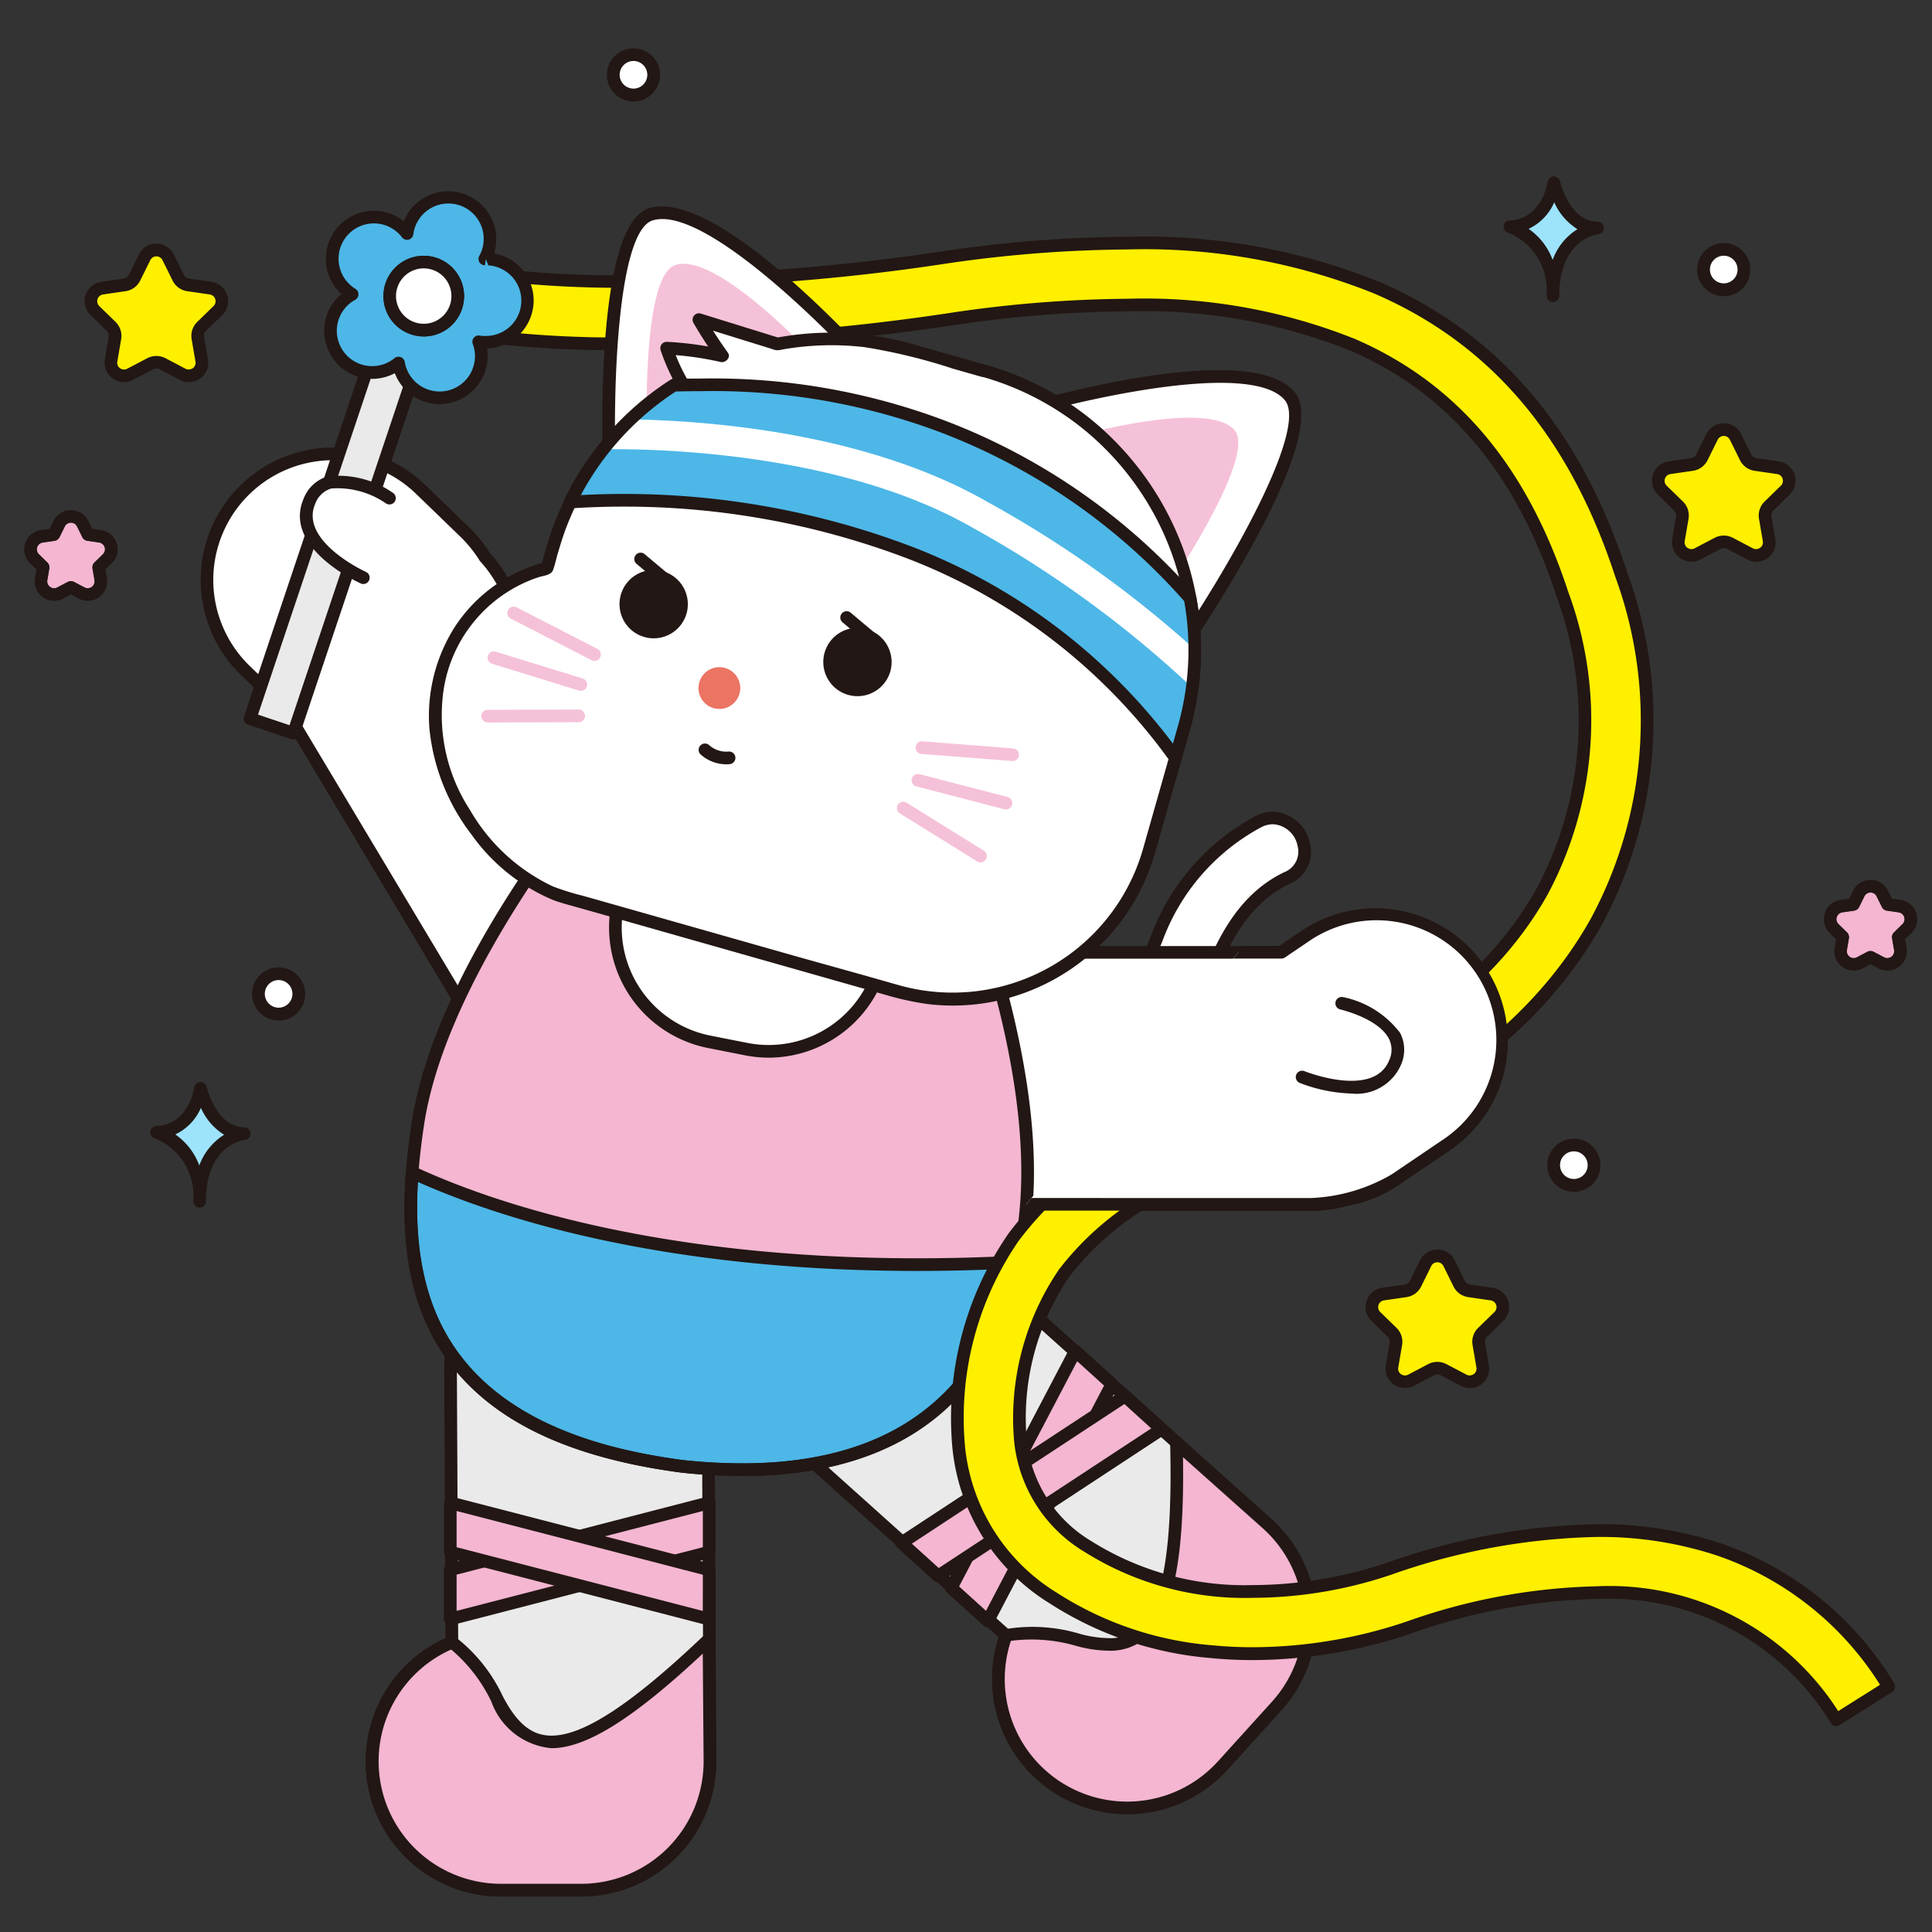 <svg xmlns="http://www.w3.org/2000/svg" xmlns:xlink="http://www.w3.org/1999/xlink" width="80" height="80" viewBox="0 0 80 80">
  <rect x="0" y="0" width="80" height="80" fill="#333333" stroke="none"/>
  <defs>
    <clipPath id="clip-path">
      <rect id="Rectangle_13720" data-name="Rectangle 13720" width="78.386" height="76.531" fill="none"/>
    </clipPath>
    <clipPath id="clip-path-2">
      <path id="Path_6017" data-name="Path 6017" d="M224.315,135.668a11.959,11.959,0,0,0-4.288,4.837,33.309,33.309,0,0,1,14.1,2.107,24.11,24.11,0,0,1,10.963,8.486l.342-1.2h0a11.949,11.949,0,0,0,.269-5.4,25.711,25.711,0,0,0-10.307-7.142,27.381,27.381,0,0,0-9.977-1.7q-.562,0-1.1.016" transform="translate(-220.027 -135.652)" fill="none"/>
    </clipPath>
    <clipPath id="clip-path-4">
      <path id="Path_6021" data-name="Path 6021" d="M403.867,316.622l5.962,3.357,16.7-3-1.845-12.425-6.438-5Z" transform="translate(-403.867 -299.551)" fill="none"/>
    </clipPath>
    <clipPath id="clip-Img-cat-dance">
      <rect width="80" height="80"/>
    </clipPath>
  </defs>
  <g id="Img-cat-dance" clip-path="url(#clip-Img-cat-dance)">
    <g id="Group_43022" data-name="Group 43022" transform="translate(1 2)">
      <g id="Group_42861" data-name="Group 42861">
        <g id="Group_42860" data-name="Group 42860" clip-path="url(#clip-path)">
          <path id="Path_5969" data-name="Path 5969" d="M306.9,310.278a9.109,9.109,0,0,0-4.242,4.857c-.9,2.085-1.291,4.38-2.367,6.393a15.958,15.958,0,0,1-7.951,7.142,14.738,14.738,0,0,1-5.946,1.134c-1.679-.033-1.834,2.582-.143,2.615a18.249,18.249,0,0,0,11.133-3.628,18.067,18.067,0,0,0,4.149-4.277,21.8,21.8,0,0,0,2.671-5.923c.717-2.256,1.553-4.878,3.862-5.969a1.31,1.31,0,0,0-1.167-2.344" transform="translate(-255.759 -278.27)" fill="#fff"/>
          <path id="Path_5970" data-name="Path 5970" d="M305.183,307.594h0a1.631,1.631,0,0,1,1.53,1.31,1.429,1.429,0,0,1-.825,1.669c-2.209,1.044-3.014,3.577-3.724,5.811a22.144,22.144,0,0,1-2.705,5.992,18.706,18.706,0,0,1-15.164,8.022l-.339,0a1.438,1.438,0,0,1-1.452-1.525,1.572,1.572,0,0,1,1.569-1.614l.313,0a14.563,14.563,0,0,0,5.563-1.116,15.715,15.715,0,0,0,7.821-7.024,20.73,20.73,0,0,0,1.375-3.589,28.154,28.154,0,0,1,.983-2.785,9.288,9.288,0,0,1,4.371-4.989A1.6,1.6,0,0,1,305.183,307.594Zm-20.889,22.28a18.183,18.183,0,0,0,14.733-7.8,21.676,21.676,0,0,0,2.637-5.854c.706-2.221,1.584-4.985,4-6.126a.91.91,0,0,0,.538-1.08,1.1,1.1,0,0,0-1.019-.9h0a1.081,1.081,0,0,0-.462.111,8.787,8.787,0,0,0-4.114,4.724,27.763,27.763,0,0,0-.963,2.733,21.116,21.116,0,0,1-1.413,3.679,16.24,16.24,0,0,1-8.081,7.26,15.091,15.091,0,0,1-5.765,1.156l-.287,0h0a1.041,1.041,0,0,0-1.07,1.1.917.917,0,0,0,.938,1Z" transform="translate(-253.472 -275.984)" fill="#221714"/>
          <path id="Path_5971" data-name="Path 5971" d="M94.172,182.565l-8.38-14.015a34.182,34.182,0,0,0-1.47-1.888l-1.833-1.772a5.219,5.219,0,0,0-7.38.125h0a5.22,5.22,0,0,0,.125,7.381l1.647,1.592,8.332,13.934a5.22,5.22,0,1,0,8.96-5.357" transform="translate(-66.074 -146.63)" fill="#fff"/>
          <path id="Path_5972" data-name="Path 5972" d="M87.434,188.44h0a5.513,5.513,0,0,1-4.71-2.669l-8.332-13.934-1.6-1.538a5.481,5.481,0,1,1,7.62-7.882l1.833,1.772a5.5,5.5,0,0,1,.862,1.072,5.059,5.059,0,0,1,.65.87l8.38,14.015a5.483,5.483,0,0,1-4.7,8.3ZM76.6,161.4a4.958,4.958,0,0,0-3.446,8.522l1.647,1.592L83.173,185.5a4.987,4.987,0,0,0,4.26,2.414h0a4.958,4.958,0,0,0,4.25-7.5L83.3,166.4a5,5,0,0,0-.616-.824,5.318,5.318,0,0,0-.811-1.01l-1.833-1.772A4.933,4.933,0,0,0,76.6,161.4Z" transform="translate(-63.811 -144.344)" fill="#221714"/>
          <path id="Path_5973" data-name="Path 5973" d="M308.985,369.463h0a5.22,5.22,0,0,0,5.22,5.22h16.329a5.22,5.22,0,0,0,0-10.439H314.2a5.22,5.22,0,0,0-5.22,5.22" transform="translate(-277.232 -326.812)" fill="#fff"/>
          <path id="Path_5974" data-name="Path 5974" d="M311.918,361.7h16.329a5.481,5.481,0,0,1,0,10.963H311.918a5.481,5.481,0,0,1,0-10.963Zm16.329,10.439a4.958,4.958,0,0,0,0-9.916H311.918a4.958,4.958,0,0,0,0,9.916Z" transform="translate(-274.946 -324.526)" fill="#221714"/>
          <path id="Path_5975" data-name="Path 5975" d="M474.033,358.715h0a5.22,5.22,0,0,0,7.248,1.4l2.111-1.429a5.22,5.22,0,0,0-5.852-8.645l-2.111,1.429a5.22,5.22,0,0,0-1.4,7.248" transform="translate(-424.513 -313.26)" fill="#fff"/>
          <path id="Path_5976" data-name="Path 5976" d="M476.093,358.984h0a5.482,5.482,0,0,1-3.077-10.021l2.111-1.429a5.481,5.481,0,0,1,6.145,9.078l-2.111,1.429A5.454,5.454,0,0,1,476.093,358.984Zm2.1-11.869a4.933,4.933,0,0,0-2.774.853l-2.111,1.429a4.958,4.958,0,1,0,5.558,8.211l2.111-1.429a4.958,4.958,0,0,0-2.784-9.064Z" transform="translate(-422.247 -310.974)" fill="#221714"/>
          <path id="Path_5977" data-name="Path 5977" d="M148.858,506.462H145.53A5.332,5.332,0,0,1,143.5,496.2l-.055-11.377a5.331,5.331,0,0,1,5.305-5.357h.026a5.331,5.331,0,0,1,5.331,5.306l.079,16.335a5.331,5.331,0,0,1-5.331,5.357" transform="translate(-125.792 -430.193)" fill="#eaeaea"/>
          <path id="Path_5978" data-name="Path 5978" d="M146.571,504.438h-3.327a5.594,5.594,0,0,1-2.291-10.7l-.054-11.2a5.593,5.593,0,1,1,11.186-.054l.079,16.335a5.593,5.593,0,0,1-5.593,5.62Zm-.078-27a5.08,5.08,0,0,0-5.07,5.094l.055,11.377a.262.262,0,0,1-.162.243,5.07,5.07,0,0,0,1.928,9.759h3.327a5.069,5.069,0,0,0,5.069-5.094l-.079-16.335A5.08,5.08,0,0,0,146.493,477.441Z" transform="translate(-123.505 -427.907)" fill="#221714"/>
          <path id="Path_5979" data-name="Path 5979" d="M182.444,588.089l-10.718,2.775v-2.044l10.718-2.775Z" transform="translate(-154.079 -525.82)" fill="#f4b6d1"/>
          <path id="Path_5980" data-name="Path 5980" d="M180.158,583.5a.262.262,0,0,1,.262.262V585.8a.262.262,0,0,1-.2.253l-10.718,2.775a.262.262,0,0,1-.327-.253v-2.044a.262.262,0,0,1,.2-.254l10.718-2.775A.267.267,0,0,1,180.158,583.5Zm-.262,2.1v-1.5L169.7,586.736v1.5Z" transform="translate(-151.793 -523.533)" fill="#221714"/>
          <path id="Path_5981" data-name="Path 5981" d="M171.727,588.089l10.718,2.775v-2.044l-10.718-2.775Z" transform="translate(-154.079 -525.82)" fill="#f4b6d1"/>
          <path id="Path_5982" data-name="Path 5982" d="M169.44,583.5a.267.267,0,0,1,.066.008l10.718,2.775a.262.262,0,0,1,.2.254v2.044a.262.262,0,0,1-.327.253l-10.718-2.775a.262.262,0,0,1-.2-.253v-2.044a.262.262,0,0,1,.262-.262Zm10.456,3.239L169.7,584.1v1.5l10.194,2.639Z" transform="translate(-151.793 -523.533)" fill="#221714"/>
          <path id="Path_5983" data-name="Path 5983" d="M145.371,643.49a6.383,6.383,0,0,0-1.869-2.344v.007a5.332,5.332,0,0,0,2.028,10.263h3.327a5.331,5.331,0,0,0,5.331-5.357l-.04-5.038c-5.658,5.395-7.461,4.984-8.778,2.469" transform="translate(-125.792 -575.148)" fill="#f4b6d1"/>
          <path id="Path_5984" data-name="Path 5984" d="M151.863,638.474a.262.262,0,0,1,.262.26l.04,5.038a5.593,5.593,0,0,1-5.593,5.621h-3.327a5.594,5.594,0,0,1-2.166-10.751l.006,0a.261.261,0,0,1,.282.008,6.65,6.65,0,0,1,1.951,2.437c.6,1.152,1.208,1.643,2.025,1.643,1.335,0,3.35-1.328,6.341-4.18A.262.262,0,0,1,151.863,638.474Zm-6.521,4.776a2.92,2.92,0,0,1-2.489-1.924,6.435,6.435,0,0,0-1.666-2.161,5.07,5.07,0,0,0,2.057,9.7h3.327a5.069,5.069,0,0,0,5.069-5.094l-.035-4.437C148.713,642.039,146.77,643.25,145.342,643.25Z" transform="translate(-123.505 -572.861)" fill="#221714"/>
          <path id="Path_5985" data-name="Path 5985" d="M317.458,494.908l-2.234,2.466a5.332,5.332,0,0,1-8.967-5.389l-8.468-7.6a5.331,5.331,0,0,1-.407-7.529l.018-.02a5.331,5.331,0,0,1,7.511-.388l12.158,10.91a5.331,5.331,0,0,1,.39,7.548" transform="translate(-265.598 -426.266)" fill="#eaeaea"/>
          <path id="Path_5986" data-name="Path 5986" d="M308.984,497.1a5.595,5.595,0,0,1-5.319-7.323l-8.339-7.483a5.593,5.593,0,0,1-.427-7.9,5.593,5.593,0,0,1,7.9-.427l12.158,10.91a5.593,5.593,0,0,1,.409,7.918l-2.234,2.466A5.605,5.605,0,0,1,308.984,497.1Zm-9.92-24.038a5.07,5.07,0,0,0-3.388,8.843l8.468,7.6a.262.262,0,0,1,.071.284,5.07,5.07,0,0,0,8.527,5.124l2.234-2.466a5.069,5.069,0,0,0-.371-7.177L302.448,474.36A5.06,5.06,0,0,0,299.064,473.064Z" transform="translate(-263.311 -423.979)" fill="#221714"/>
          <path id="Path_5987" data-name="Path 5987" d="M380.208,526.289l-5.14,9.806-1.515-1.373,5.14-9.805Z" transform="translate(-335.165 -470.973)" fill="#f4b6d1"/>
          <path id="Path_5988" data-name="Path 5988" d="M376.407,522.368a.262.262,0,0,1,.176.068l1.515,1.373a.262.262,0,0,1,.056.316l-5.14,9.805a.262.262,0,0,1-.408.072l-1.515-1.373a.262.262,0,0,1-.056-.316l5.14-9.805a.262.262,0,0,1,.186-.136A.271.271,0,0,1,376.407,522.368Zm1.189,1.693-1.114-1.009-4.889,9.326,1.114,1.01Z" transform="translate(-332.879 -468.687)" fill="#221714"/>
          <path id="Path_5989" data-name="Path 5989" d="M355.058,550.5l9.253-6.079-1.515-1.373-9.253,6.079Z" transform="translate(-317.212 -487.24)" fill="#f4b6d1"/>
          <path id="Path_5990" data-name="Path 5990" d="M352.772,548.474a.261.261,0,0,1-.176-.068l-1.515-1.373a.262.262,0,0,1,.032-.413l9.253-6.079a.262.262,0,0,1,.32.025l1.515,1.373a.262.262,0,0,1-.032.413l-9.253,6.079A.261.261,0,0,1,352.772,548.474Zm-1.088-1.6,1.114,1.009,8.8-5.782-1.114-1.009Z" transform="translate(-314.926 -484.954)" fill="#221714"/>
          <path id="Path_5991" data-name="Path 5991" d="M395.887,570.046a6.378,6.378,0,0,0-2.992-.188l.006,0a5.332,5.332,0,0,0,8.967,5.389l2.234-2.466a5.332,5.332,0,0,0-.39-7.548l-3.76-3.353c.2,7.815-1.316,8.876-4.065,8.162" transform="translate(-352.242 -504.141)" fill="#f4b6d1"/>
          <path id="Path_5992" data-name="Path 5992" d="M395.6,574.977a5.595,5.595,0,0,1-5.275-7.451v0a.261.261,0,0,1,.2-.207,6.809,6.809,0,0,1,3.116.19,4.765,4.765,0,0,0,1.182.177,1.758,1.758,0,0,0,1.347-.523c.932-.956,1.316-3.357,1.209-7.557a.262.262,0,0,1,.436-.2l3.76,3.353a5.593,5.593,0,0,1,.41,7.919l-2.234,2.466A5.605,5.605,0,0,1,395.6,574.977Zm-4.814-7.181a5.07,5.07,0,0,0,8.573,4.992l2.234-2.466a5.069,5.069,0,0,0-.371-7.177l-3.311-2.953c.06,4.033-.368,6.306-1.37,7.334a2.278,2.278,0,0,1-1.722.681,5.266,5.266,0,0,1-1.313-.194A6.591,6.591,0,0,0,390.785,567.8Z" transform="translate(-349.926 -501.855)" fill="#221714"/>
          <path id="Path_5993" data-name="Path 5993" d="M181.3,318.375c.515-6.746-3.146-14.906-3.146-14.906l-7.763.431-7.278-2.4s-6.055,7.229-7.013,13.544-.085,12.735,10.947,14.191c10.284,1.094,13.768-4.5,14.254-10.864" transform="translate(-139.8 -270.52)" fill="#f4b6d1"/>
          <path id="Path_5994" data-name="Path 5994" d="M181.46,320.772a17.66,17.66,0,0,0,.343-2.4c.515-6.746-3.146-14.907-3.146-14.907l-7.763.431-7.278-2.4s-6.055,7.229-7.013,13.544c-.1.674-.183,1.348-.234,2.018,3.275,1.52,11.458,4.422,25.091,3.706" transform="translate(-140.3 -270.519)" fill="#f4b6d1"/>
          <path id="Path_5995" data-name="Path 5995" d="M167.052,465.117c8.966.954,12.763-3.172,13.911-8.466-13.633.716-21.816-2.186-25.091-3.706-.422,5.61,1.326,10.871,11.18,12.172" transform="translate(-139.803 -406.398)" fill="#4db7e7"/>
          <path id="Path_5996" data-name="Path 5996" d="M167.209,463.231h0a23.834,23.834,0,0,1-2.506-.139c-10.963-1.447-11.764-7.8-11.414-12.452a.262.262,0,0,1,.371-.218c3.053,1.417,9.814,3.793,20.8,3.793,1.36,0,2.763-.037,4.169-.111a.262.262,0,0,1,.27.317C178.026,458.439,175.289,463.231,167.209,463.231Zm-13.423-12.177c-.259,4.4.756,10.168,10.979,11.518a23.282,23.282,0,0,0,2.444.135c6.082,0,9.815-2.712,11.1-8.063-1.3.063-2.593.095-3.851.095C163.771,454.738,157.027,452.5,153.786,451.054Z" transform="translate(-137.481 -404.112)" fill="#221714"/>
          <path id="Path_5997" data-name="Path 5997" d="M167.236,327.352h0a23.823,23.823,0,0,1-2.506-.139c-4.625-.61-7.762-2.093-9.595-4.532-2.308-3.071-2.009-7.154-1.583-9.959.959-6.315,6.822-13.376,7.071-13.673a.262.262,0,0,1,.283-.081l7.278,2.4,7.667-.444a.262.262,0,0,1,.253.154c.037.082,3.682,8.3,3.168,15.033C178.88,321.238,176.474,327.352,167.236,327.352Zm-6.324-27.83c-.827,1.023-5.978,7.58-6.844,13.279-.411,2.711-.705,6.652,1.484,9.565,1.744,2.321,4.766,3.736,9.238,4.326a23.3,23.3,0,0,0,2.444.136c8.838,0,11.139-5.851,11.514-10.76.464-6.079-2.546-13.429-3.052-14.615l-7.581.421Z" transform="translate(-137.507 -268.234)" fill="#221714"/>
          <path id="Path_5998" data-name="Path 5998" d="M243.628,328.484l-1.52-.3a4.823,4.823,0,0,1-3.793-5.668l.514-2.6,10.981,2.176-.514,2.6a4.823,4.823,0,0,1-5.668,3.793" transform="translate(-213.741 -287.043)" fill="#fff"/>
          <path id="Path_5999" data-name="Path 5999" d="M242.279,326.553a5.125,5.125,0,0,1-.993-.1l-1.519-.3a5.085,5.085,0,0,1-4-5.976l.514-2.6a.262.262,0,0,1,.308-.206l10.981,2.176a.262.262,0,0,1,.206.308l-.514,2.6A5.094,5.094,0,0,1,242.279,326.553Zm-5.535-8.612-.463,2.339a4.561,4.561,0,0,0,3.587,5.36l1.52.3a4.555,4.555,0,0,0,5.36-3.587l.463-2.339Z" transform="translate(-211.45 -284.757)" fill="#221714"/>
          <rect id="Rectangle_13718" data-name="Rectangle 13718" width="19.704" height="1.904" transform="matrix(0.318, -0.948, 0.948, 0.318, 9.352, 27.756)" fill="#eaeaea"/>
          <path id="Rectangle_13719" data-name="Rectangle 13719" d="M.262,0h19.7a.262.262,0,0,1,.262.262v1.9a.262.262,0,0,1-.262.262H.262A.262.262,0,0,1,0,2.166V.262A.262.262,0,0,1,.262,0ZM19.7.524H.524V1.9H19.7Z" transform="matrix(0.318, -0.948, 0.948, 0.318, 9.02, 27.921)" fill="#221714"/>
          <path id="Path_6000" data-name="Path 6000" d="M204.555,139.66c-3.365-5.343-9.318-6.629-17.694-3.822a19.906,19.906,0,0,1-8.153,1,14.238,14.238,0,0,1-6.579-2.224,8.29,8.29,0,0,1-3.92-6.335,13.2,13.2,0,0,1,2.289-8.619,14.472,14.472,0,0,1,8.771-5.455c6.077-1.456,10.733-4.6,13.112-8.858a15.057,15.057,0,0,0,.829-12.3c-1.685-5.148-4.53-8.525-8.7-10.325-4.059-1.753-9.511-2.1-16.667-1.047-15.2,2.226-23.16.059-23.491-.035l.694-2.474c.077.021,7.838,2.1,22.425-.034,7.642-1.119,13.549-.716,18.058,1.231,4.884,2.109,8.195,6,10.122,11.884a17.557,17.557,0,0,1-1.028,14.357c-2.732,4.889-7.973,8.477-14.755,10.1a12,12,0,0,0-7.28,4.45,10.662,10.662,0,0,0-1.815,6.964,5.788,5.788,0,0,0,2.79,4.365c3.121,2.1,7.9,2.452,12.482.918,5.358-1.8,9.964-2.058,13.69-.781a13.223,13.223,0,0,1,6.994,5.67Z" transform="translate(-129.518 -70.446)" fill="#fff000"/>
          <path id="Path_6001" data-name="Path 6001" d="M202.268,137.635a.261.261,0,0,1-.222-.122,10.761,10.761,0,0,0-9.707-5.145,24.584,24.584,0,0,0-7.682,1.432,20.571,20.571,0,0,1-6.54,1.1c-.58,0-1.159-.027-1.722-.082a14.5,14.5,0,0,1-6.7-2.267,8.546,8.546,0,0,1-4.036-6.536A13.456,13.456,0,0,1,168,117.223a14.725,14.725,0,0,1,8.924-5.557c6.005-1.439,10.6-4.54,12.944-8.731a14.8,14.8,0,0,0,.809-12.1c-1.66-5.072-4.458-8.4-8.554-10.166a22.99,22.99,0,0,0-9.2-1.617,51.143,51.143,0,0,0-7.325.589,89.783,89.783,0,0,1-12.918,1A43.1,43.1,0,0,1,141.994,79.6a.262.262,0,0,1-.181-.323l.694-2.474a.262.262,0,0,1,.322-.182,42,42,0,0,0,9.919.92,86.132,86.132,0,0,0,12.4-.96,54.14,54.14,0,0,1,7.761-.619,26.019,26.019,0,0,1,10.439,1.868c4.957,2.141,8.315,6.08,10.267,12.043a17.812,17.812,0,0,1-1.049,14.567c-2.768,4.954-8.068,8.587-14.923,10.229a11.745,11.745,0,0,0-7.128,4.347,10.4,10.4,0,0,0-1.767,6.795,5.534,5.534,0,0,0,2.675,4.164,11.934,11.934,0,0,0,6.691,1.819,17.49,17.49,0,0,0,5.561-.932,27.674,27.674,0,0,1,8.687-1.59,15.927,15.927,0,0,1,5.171.809,13.478,13.478,0,0,1,7.131,5.778.262.262,0,0,1-.082.361l-2.174,1.369A.262.262,0,0,1,202.268,137.635Zm-9.929-5.791a11.251,11.251,0,0,1,10.009,5.169l1.731-1.09a12.914,12.914,0,0,0-6.716-5.341,15.407,15.407,0,0,0-5-.781,27.158,27.158,0,0,0-8.521,1.562,18.013,18.013,0,0,1-5.727.959,12.451,12.451,0,0,1-6.984-1.908,6.042,6.042,0,0,1-2.906-4.566,10.92,10.92,0,0,1,1.863-7.132,12.248,12.248,0,0,1,7.432-4.552c6.711-1.608,11.892-5.151,14.588-9.976a17.3,17.3,0,0,0,1.008-14.148c-1.9-5.812-5.166-9.648-9.977-11.725a25.513,25.513,0,0,0-10.231-1.826,53.621,53.621,0,0,0-7.686.613,86.656,86.656,0,0,1-12.474.966,45.428,45.428,0,0,1-9.805-.877l-.553,1.972a45.392,45.392,0,0,0,10.287.961,89.261,89.261,0,0,0,12.842-1,51.665,51.665,0,0,1,7.4-.594,23.5,23.5,0,0,1,9.408,1.66c4.241,1.832,7.134,5.261,8.844,10.484a15.311,15.311,0,0,1-.85,12.514c-2.414,4.32-7.13,7.511-13.279,8.984a14.219,14.219,0,0,0-8.619,5.352,12.938,12.938,0,0,0-2.24,8.45,8.035,8.035,0,0,0,3.805,6.134,13.977,13.977,0,0,0,6.458,2.18c.546.053,1.108.079,1.671.079a20.048,20.048,0,0,0,6.374-1.068A25.1,25.1,0,0,1,192.339,131.844Z" transform="translate(-127.231 -68.159)" fill="#221714"/>
          <path id="Path_6002" data-name="Path 6002" d="M246.609,72.9s-6.617-7.443-9.311-6.577c-2.2.706-1.673,11.515-1.673,11.515" transform="translate(-211.361 -59.443)" fill="#fff"/>
          <path id="Path_6003" data-name="Path 6003" d="M233.273,75.828a.262.262,0,0,1-.261-.249c-.055-1.127-.469-11.031,1.855-11.777,2.777-.892,8.9,5.878,9.587,6.653a.262.262,0,0,1-.391.348c-1.809-2.035-6.959-7.169-9.036-6.5-1.463.47-1.691,7.151-1.492,11.253a.262.262,0,0,1-.249.274Z" transform="translate(-209.01 -57.173)" fill="#221714"/>
          <path id="Path_6004" data-name="Path 6004" d="M258.436,91.419s-4.581-5.153-6.446-4.554c-1.523.489-1.159,7.972-1.159,7.972" transform="translate(-225.02 -77.895)" fill="#f5c1d8"/>
          <path id="Path_6005" data-name="Path 6005" d="M399.144,133.748s9.541-2.853,11.378-.7c1.5,1.757-4.629,10.675-4.629,10.675" transform="translate(-358.126 -118.654)" fill="#fff"/>
          <path id="Path_6006" data-name="Path 6006" d="M403.606,141.654a.262.262,0,0,1-.216-.41c2.326-3.384,5.643-9.188,4.646-10.357-1.416-1.659-8.5,0-11.1.782a.262.262,0,0,1-.15-.5c.993-.3,9.759-2.838,11.653-.62,1.585,1.856-3.973,10.064-4.612,10.993A.262.262,0,0,1,403.606,141.654Z" transform="translate(-355.839 -116.323)" fill="#221714"/>
          <path id="Path_6007" data-name="Path 6007" d="M416.184,149.818s6.166-1.844,7.353-.453c.969,1.135-2.991,6.9-2.991,6.9" transform="translate(-373.415 -133.55)" fill="#f5c1d8"/>
          <path id="Path_6008" data-name="Path 6008" d="M188.3,111.447l-3.063-.87a11.946,11.946,0,0,0-5.5-.249l-3.249-1.008a17.7,17.7,0,0,0,.97,1.5,12.939,12.939,0,0,0-2.31-.319,7.342,7.342,0,0,0,.6,1.357,11.956,11.956,0,0,0-5.332,6.986l-.219.77a6.012,6.012,0,0,0-4.33,4.192l-.078.273c-1.117,3.932,2.165,8.31,5.1,9.143l13.787,3.916a8.469,8.469,0,0,0,10.46-5.833l.581-2.045.849-2.989a12,12,0,0,0-8.265-14.822" transform="translate(-148.549 -98.086)" fill="#fff"/>
          <path id="Path_6009" data-name="Path 6009" d="M186.089,108.892l-2.135-.606-.9-.257a12.541,12.541,0,0,0-2.435-.437,12.327,12.327,0,0,0-3.226.181h.139l-3.249-1.008a.265.265,0,0,0-.3.385q.448.772.97,1.5l.3-.385a13.677,13.677,0,0,0-2.379-.328.264.264,0,0,0-.252.331,7.971,7.971,0,0,0,.624,1.42l.094-.358a12.341,12.341,0,0,0-5.263,6.536c-.155.453-.277.916-.408,1.376l.183-.183a6.353,6.353,0,0,0-3.718,2.637,6.859,6.859,0,0,0-1.081,4.267,8.6,8.6,0,0,0,1.742,4.377,7.883,7.883,0,0,0,3.368,2.706c.346.133.712.221,1.068.322l2.065.586,2.861.813,3.11.883,2.77.787,1.852.526a11.932,11.932,0,0,0,1.791.395,8.632,8.632,0,0,0,4.342-.59,8.778,8.778,0,0,0,3.5-2.614,8.666,8.666,0,0,0,1.172-1.93,11.386,11.386,0,0,0,.5-1.459l.567-1.995.739-2.6a12.664,12.664,0,0,0,.5-3.812,12.2,12.2,0,0,0-.911-4.3,12.434,12.434,0,0,0-2.356-3.7A12.168,12.168,0,0,0,188.2,109.7a12.579,12.579,0,0,0-2.108-.813.262.262,0,0,0-.139.5,11.742,11.742,0,0,1,4.273,2.241,11.866,11.866,0,0,1,2.947,3.663,11.7,11.7,0,0,1,1.278,4.486,12.042,12.042,0,0,1-.444,4.208l-.779,2.743q-.305,1.075-.611,2.15a8.2,8.2,0,0,1-10.2,5.678l-1.386-.394L178.3,133.4l-3.348-.951-3.2-.909-2.329-.661a10.51,10.51,0,0,1-1.262-.393,7.81,7.81,0,0,1-3.429-3.164,7.2,7.2,0,0,1-1.109-4.853,5.847,5.847,0,0,1,3.408-4.576,5.433,5.433,0,0,1,.541-.208c.2-.065.521-.082.6-.3s.124-.437.186-.654c.1-.335.2-.668.319-.995a11.687,11.687,0,0,1,2.914-4.416,11.846,11.846,0,0,1,2.011-1.534.267.267,0,0,0,.094-.358,7.259,7.259,0,0,1-.571-1.295l-.253.331a12.848,12.848,0,0,1,2.24.309c.2.046.438-.187.3-.385q-.521-.725-.97-1.5l-.3.385,1.74.54.87.27.406.126c.076.024.154.055.232.072a.644.644,0,0,0,.251-.021,11.737,11.737,0,0,1,3.442-.1,23.691,23.691,0,0,1,3.644.888l1.224.348a.262.262,0,0,0,.139-.5" transform="translate(-146.271 -95.783)" fill="#221714"/>
          <path id="Path_6010" data-name="Path 6010" d="M221.143,162.621l-8.453-2.4a8.313,8.313,0,0,1-5.726-10.268l.387-1.363a12.707,12.707,0,0,1,15.695-8.752h0a12.707,12.707,0,0,1,8.752,15.695l-.387,1.363a8.313,8.313,0,0,1-10.268,5.726" transform="translate(-185.41 -125.03)" fill="#fff"/>
          <path id="Path_6011" data-name="Path 6011" d="M242.642,212.012a1.415,1.415,0,1,1-.971-1.758,1.42,1.42,0,0,1,.971,1.758" transform="translate(-215.216 -188.599)" fill="#221714"/>
          <path id="Line_665" data-name="Line 665" d="M-1.379-1.261a.261.261,0,0,1-.168-.062l-.907-.763a.262.262,0,0,1-.032-.369.262.262,0,0,1,.369-.032l.907.763a.262.262,0,0,1,.032.369A.261.261,0,0,1-1.379-1.261Z" transform="translate(27.812 23.434)" fill="#221714"/>
          <path id="Line_666" data-name="Line 666" d="M-1.379-1.261a.261.261,0,0,1-.168-.062l-.907-.763a.262.262,0,0,1-.032-.369.262.262,0,0,1,.369-.032l.907.763a.262.262,0,0,1,.032.369A.261.261,0,0,1-1.379-1.261Z" transform="translate(36.343 25.857)" fill="#221714"/>
          <path id="Path_6012" data-name="Path 6012" d="M324.748,235.333a1.415,1.415,0,1,1-.971-1.758,1.42,1.42,0,0,1,.971,1.758" transform="translate(-288.884 -209.524)" fill="#221714"/>
          <path id="Path_6013" data-name="Path 6013" d="M273.42,250.449a.865.865,0,1,1-.6-1.068.865.865,0,0,1,.6,1.068" transform="translate(-243.8 -223.723)" fill="#ec7463"/>
          <path id="Line_667" data-name="Line 667" d="M1.468-1.73H1.447l-3.754-.294a.262.262,0,0,1-.241-.282.262.262,0,0,1,.282-.241l3.754.294a.262.262,0,0,1,.241.282A.262.262,0,0,1,1.468-1.73Z" transform="translate(39.464 31.243)" fill="#f5c1d8"/>
          <path id="Line_668" data-name="Line 668" d="M.911-.036a.261.261,0,0,1-.138-.04l-3.2-1.988a.262.262,0,0,1-.084-.361.262.262,0,0,1,.361-.084L1.049-.52a.262.262,0,0,1,.084.361A.262.262,0,0,1,.911-.036Z" transform="translate(38.69 33.747)" fill="#f5c1d8"/>
          <path id="Line_669" data-name="Line 669" d="M1.358-1.078a.262.262,0,0,1-.066-.008l-3.644-.947a.262.262,0,0,1-.188-.319.262.262,0,0,1,.319-.188l3.644.947a.262.262,0,0,1,.188.319A.262.262,0,0,1,1.358-1.078Z" transform="translate(39.296 32.596)" fill="#f5c1d8"/>
          <path id="Line_670" data-name="Line 670" d="M1.061-.3a.261.261,0,0,1-.12-.029L-2.406-2.054a.262.262,0,0,1-.113-.353.262.262,0,0,1,.353-.113L1.181-.8a.262.262,0,0,1,.113.353A.262.262,0,0,1,1.061-.3Z" transform="translate(22.556 25.669)" fill="#f5c1d8"/>
          <path id="Line_671" data-name="Line 671" d="M-2.286-2.013a.262.262,0,0,1-.262-.261.262.262,0,0,1,.261-.263l3.766-.011a.262.262,0,0,1,.263.261.262.262,0,0,1-.261.263l-3.765.011Z" transform="translate(21.482 29.929)" fill="#f5c1d8"/>
          <path id="Line_672" data-name="Line 672" d="M1.312-.915a.262.262,0,0,1-.077-.012l-3.6-1.11a.262.262,0,0,1-.173-.327.262.262,0,0,1,.327-.173l3.6,1.11a.262.262,0,0,1,.173.327A.262.262,0,0,1,1.312-.915Z" transform="translate(21.739 27.522)" fill="#f5c1d8"/>
          <path id="Path_6014" data-name="Path 6014" d="M272.913,280.986a1.594,1.594,0,0,1-1.069-.415.262.262,0,0,1,.37-.371,1.062,1.062,0,0,0,.786.259.262.262,0,1,1,.042.522C273,280.985,272.955,280.986,272.913,280.986Z" transform="translate(-243.84 -251.338)" fill="#221714"/>
          <path id="Path_6015" data-name="Path 6015" d="M235.39,137.349a28.314,28.314,0,0,0-11.076-1.681,11.959,11.959,0,0,0-4.288,4.837,33.305,33.305,0,0,1,14.1,2.107,24.11,24.11,0,0,1,10.963,8.486l.342-1.2a11.952,11.952,0,0,0,.269-5.4,25.71,25.71,0,0,0-10.307-7.142" transform="translate(-197.415 -121.712)" fill="#4db7e7"/>
        </g>
      </g>
      <g id="Group_42863" data-name="Group 42863" transform="translate(22.611 13.94)">
        <g id="Group_42862" data-name="Group 42862" clip-path="url(#clip-path-2)">
          <path id="Path_6016" data-name="Path 6016" d="M254.788,161.054a45.113,45.113,0,0,0-9.531-7.048c-6.3-3.628-15.555-3.254-15.648-3.25l-.056-1.232c.393-.018,9.709-.392,16.319,3.413a45.377,45.377,0,0,1,9.815,7.272Z" transform="translate(-228.575 -148.083)" fill="#fff"/>
        </g>
      </g>
      <g id="Group_42865" data-name="Group 42865">
        <g id="Group_42864" data-name="Group 42864" clip-path="url(#clip-path)">
          <path id="Path_6018" data-name="Path 6018" d="M223.126,133.1A27.3,27.3,0,0,1,233.2,134.82a26.1,26.1,0,0,1,10.41,7.216.262.262,0,0,1,.058.123,12.143,12.143,0,0,1-.275,5.521l-.342,1.2a.262.262,0,0,1-.466.079,23.951,23.951,0,0,0-10.844-8.393,32.989,32.989,0,0,0-11.8-2.163c-.739,0-1.476.025-2.189.073a.262.262,0,0,1-.253-.375,12.229,12.229,0,0,1,4.382-4.943.262.262,0,0,1,.134-.042Q222.561,133.1,223.126,133.1Zm20.039,9.217a25.612,25.612,0,0,0-10.158-7.015,26.785,26.785,0,0,0-9.881-1.679q-.519,0-1.017.014a11.712,11.712,0,0,0-3.928,4.288c.58-.031,1.173-.047,1.767-.047a33.52,33.52,0,0,1,11.985,2.2,24.546,24.546,0,0,1,10.764,8.14l.194-.684A11.622,11.622,0,0,0,243.166,142.321Z" transform="translate(-195.129 -119.425)" fill="#221714"/>
        </g>
      </g>
      <g id="Group_42867" data-name="Group 42867" transform="translate(41.503 30.783)">
        <g id="Group_42866" data-name="Group 42866" clip-path="url(#clip-path-4)">
          <path id="Path_6019" data-name="Path 6019" d="M337.508,351.434h0a5.22,5.22,0,0,0-7.248-1.4l-.967.655H314.2a5.22,5.22,0,1,0,0,10.439h16.329a7.472,7.472,0,0,0,3.466-1.02l2.111-1.429a5.219,5.219,0,0,0,1.4-7.248" transform="translate(-318.735 -344.044)" fill="#fff"/>
          <path id="Path_6020" data-name="Path 6020" d="M330.894,346.592h0a5.482,5.482,0,0,1,3.077,10.021l-2.111,1.429a5.438,5.438,0,0,1-2.146.863,5.379,5.379,0,0,1-1.467.2H311.918a5.481,5.481,0,0,1,0-10.963h15.008l.9-.609A5.454,5.454,0,0,1,330.894,346.592Zm-2.647,11.991a7.216,7.216,0,0,0,3.319-.975l2.111-1.429a4.958,4.958,0,1,0-5.558-8.211l-.967.654a.262.262,0,0,1-.147.045H311.918a4.958,4.958,0,0,0,0,9.915Z" transform="translate(-316.449 -341.758)" fill="#221714"/>
        </g>
      </g>
      <g id="Group_42869" data-name="Group 42869">
        <g id="Group_42868" data-name="Group 42868" clip-path="url(#clip-path)">
          <path id="Path_6022" data-name="Path 6022" d="M117.125,175.04s-2.535-1.69-3.32.121,2.233,3.169,2.233,3.169" transform="translate(-101.993 -156.409)" fill="#fff"/>
          <path id="Path_6023" data-name="Path 6023" d="M113.719,176.312a.261.261,0,0,1-.107-.023c-.133-.06-3.243-1.487-2.366-3.512a1.539,1.539,0,0,1,.994-.923,3.959,3.959,0,0,1,2.712.689.262.262,0,0,1-.29.436,3.524,3.524,0,0,0-2.274-.622,1.026,1.026,0,0,0-.661.629c-.673,1.552,2.073,2.813,2.1,2.826a.262.262,0,0,1-.108.5Z" transform="translate(-99.673 -154.129)" fill="#221714"/>
          <path id="Path_6024" data-name="Path 6024" d="M516.559,384.782s2.973.668,2.2,2.486-3.835.571-3.835.571" transform="translate(-462.012 -345.24)" fill="#fff"/>
          <path id="Path_6025" data-name="Path 6025" d="M514.686,386.234a6.429,6.429,0,0,1-2.143-.44.262.262,0,0,1,.2-.485c.028.011,2.836,1.128,3.495-.43a1.026,1.026,0,0,0,0-.912c-.436-.849-2-1.212-2.02-1.216a.262.262,0,0,1,.115-.511,3.959,3.959,0,0,1,2.37,1.487,1.539,1.539,0,0,1,.017,1.356A2.007,2.007,0,0,1,514.686,386.234Z" transform="translate(-459.725 -342.953)" fill="#221714"/>
          <path id="Path_6026" data-name="Path 6026" d="M30.1,81.562l.417.844a.544.544,0,0,0,.409.3l.932.135a.544.544,0,0,1,.3.927l-.674.657a.544.544,0,0,0-.156.481l.159.928a.544.544,0,0,1-.789.573l-.833-.438a.543.543,0,0,0-.506,0l-.833.438a.544.544,0,0,1-.789-.573l.159-.928a.544.544,0,0,0-.156-.481l-.674-.657a.544.544,0,0,1,.3-.927L28.3,82.7a.544.544,0,0,0,.409-.3l.417-.844a.544.544,0,0,1,.975,0" transform="translate(-24.134 -72.909)" fill="#fff000"/>
          <path id="Path_6027" data-name="Path 6027" d="M27.324,78.711a.8.8,0,0,1,.722.449l.417.844a.282.282,0,0,0,.212.154l.932.135a.806.806,0,0,1,.447,1.374l-.674.657a.282.282,0,0,0-.081.25l.159.928a.8.8,0,0,1-1.169.849l-.833-.438a.286.286,0,0,0-.262,0l-.834.438a.8.8,0,0,1-.375.094.807.807,0,0,1-.794-.943l.159-.928a.282.282,0,0,0-.081-.25l-.674-.657a.806.806,0,0,1,.447-1.374l.932-.135A.282.282,0,0,0,26.185,80l.417-.844A.8.8,0,0,1,27.324,78.711Zm1.34,5.211a.289.289,0,0,0,.218-.1.271.271,0,0,0,.06-.227l-.159-.928a.806.806,0,0,1,.232-.713l.674-.657a.282.282,0,0,0-.156-.481l-.932-.135a.805.805,0,0,1-.607-.441l-.417-.844a.282.282,0,0,0-.506,0l-.417.844a.805.805,0,0,1-.607.441l-.932.135a.282.282,0,0,0-.156.481l.674.657a.805.805,0,0,1,.232.713l-.159.928a.271.271,0,0,0,.06.227.284.284,0,0,0,.349.07l.833-.438a.819.819,0,0,1,.75,0l.833.438A.28.28,0,0,0,28.664,83.923Z" transform="translate(-21.848 -70.623)" fill="#221714"/>
          <path id="Path_6028" data-name="Path 6028" d="M546.278,486.878l.417.844a.544.544,0,0,0,.409.3l.932.135a.544.544,0,0,1,.3.927l-.674.657a.544.544,0,0,0-.156.481l.159.928a.544.544,0,0,1-.789.573l-.834-.438a.543.543,0,0,0-.506,0l-.833.438a.544.544,0,0,1-.789-.573l.159-.928a.544.544,0,0,0-.156-.481l-.674-.657a.544.544,0,0,1,.3-.927l.932-.135a.543.543,0,0,0,.409-.3l.417-.844a.544.544,0,0,1,.975,0" transform="translate(-487.27 -436.573)" fill="#fff000"/>
          <path id="Path_6029" data-name="Path 6029" d="M543.5,484.027a.8.8,0,0,1,.722.449l.417.844a.282.282,0,0,0,.212.154l.932.135a.806.806,0,0,1,.447,1.374l-.674.657a.282.282,0,0,0-.081.25l.159.928a.8.8,0,0,1-1.169.849l-.833-.438a.286.286,0,0,0-.262,0l-.833.438a.8.8,0,0,1-.375.094.807.807,0,0,1-.794-.943l.159-.928a.282.282,0,0,0-.081-.25l-.674-.657a.806.806,0,0,1,.447-1.374l.932-.135a.282.282,0,0,0,.212-.154l.417-.844A.8.8,0,0,1,543.5,484.027Zm1.34,5.211a.289.289,0,0,0,.218-.1.272.272,0,0,0,.06-.227l-.159-.928a.806.806,0,0,1,.232-.713l.674-.657a.282.282,0,0,0-.156-.481l-.932-.135a.805.805,0,0,1-.607-.441l-.417-.844a.282.282,0,0,0-.506,0l-.417.844a.805.805,0,0,1-.607.441l-.932.135a.282.282,0,0,0-.156.481l.674.657a.806.806,0,0,1,.232.713l-.159.928a.271.271,0,0,0,.06.227.284.284,0,0,0,.349.07l.833-.438a.819.819,0,0,1,.75,0l.833.438A.28.28,0,0,0,544.844,489.239Z" transform="translate(-484.983 -434.286)" fill="#221714"/>
          <path id="Path_6030" data-name="Path 6030" d="M661.652,153.929l.417.844a.543.543,0,0,0,.409.3l.932.135a.544.544,0,0,1,.3.927l-.674.657a.544.544,0,0,0-.156.481l.159.928a.544.544,0,0,1-.789.573l-.834-.438a.543.543,0,0,0-.506,0l-.833.438a.544.544,0,0,1-.789-.573l.159-.928a.544.544,0,0,0-.156-.481l-.674-.657a.544.544,0,0,1,.3-.927l.932-.135a.544.544,0,0,0,.409-.3l.417-.844a.544.544,0,0,1,.975,0" transform="translate(-590.787 -137.839)" fill="#fff000"/>
          <path id="Path_6031" data-name="Path 6031" d="M658.878,151.078a.8.8,0,0,1,.722.449l.417.844a.282.282,0,0,0,.212.154l.932.135a.806.806,0,0,1,.447,1.374l-.674.657a.282.282,0,0,0-.081.25l.159.928a.8.8,0,0,1-1.169.849l-.833-.438a.286.286,0,0,0-.262,0l-.834.438a.8.8,0,0,1-.375.094.807.807,0,0,1-.794-.943l.159-.928a.282.282,0,0,0-.081-.25l-.674-.657a.806.806,0,0,1,.446-1.374l.932-.135a.282.282,0,0,0,.212-.154l.417-.844A.8.8,0,0,1,658.878,151.078Zm1.34,5.211a.289.289,0,0,0,.218-.1.272.272,0,0,0,.06-.227l-.159-.928a.805.805,0,0,1,.232-.713l.674-.657a.282.282,0,0,0-.156-.481l-.932-.135a.805.805,0,0,1-.606-.441l-.417-.844a.282.282,0,0,0-.506,0l-.417.844a.806.806,0,0,1-.607.441l-.932.135a.282.282,0,0,0-.156.481l.674.657a.805.805,0,0,1,.232.713l-.159.928a.272.272,0,0,0,.06.227.284.284,0,0,0,.349.07l.833-.438a.819.819,0,0,1,.75,0l.833.438A.28.28,0,0,0,660.218,156.29Z" transform="translate(-588.501 -135.553)" fill="#221714"/>
          <path id="Path_6032" data-name="Path 6032" d="M678.392,81.862a.834.834,0,1,1-.834-.834.834.834,0,0,1,.834.834" transform="translate(-607.181 -72.701)" fill="#fff"/>
          <path id="Path_6033" data-name="Path 6033" d="M675.272,78.48a1.1,1.1,0,1,1-1.1,1.1A1.1,1.1,0,0,1,675.272,78.48Zm0,1.668a.572.572,0,1,0-.572-.572A.573.573,0,0,0,675.272,80.148Z" transform="translate(-604.895 -70.415)" fill="#221714"/>
          <path id="Path_6034" data-name="Path 6034" d="M617.992,442.741a.834.834,0,1,1-.834-.834.834.834,0,0,1,.834.834" transform="translate(-552.988 -396.495)" fill="#fff"/>
          <path id="Path_6035" data-name="Path 6035" d="M614.872,439.359a1.1,1.1,0,1,1-1.1,1.1A1.1,1.1,0,0,1,614.872,439.359Zm0,1.668a.572.572,0,1,0-.572-.572A.573.573,0,0,0,614.872,441.027Z" transform="translate(-550.702 -394.208)" fill="#221714"/>
          <path id="Path_6036" data-name="Path 6036" d="M239.078,3.381a.834.834,0,1,1-.834-.834.834.834,0,0,1,.834.834" transform="translate(-213.013 -2.285)" fill="#fff"/>
          <path id="Path_6037" data-name="Path 6037" d="M235.958,0a1.1,1.1,0,1,1-1.1,1.1A1.1,1.1,0,0,1,235.958,0Zm0,1.668a.572.572,0,1,0-.572-.572A.573.573,0,0,0,235.958,1.667Z" transform="translate(-210.727 0.001)" fill="#221714"/>
          <path id="Path_6038" data-name="Path 6038" d="M96.09,373.72a.834.834,0,1,1-.834-.834.834.834,0,0,1,.834.834" transform="translate(-84.719 -334.566)" fill="#fff"/>
          <path id="Path_6039" data-name="Path 6039" d="M92.97,370.338a1.1,1.1,0,1,1-1.1,1.1A1.1,1.1,0,0,1,92.97,370.338Zm0,1.668a.572.572,0,1,0-.572-.572A.573.573,0,0,0,92.97,372.006Z" transform="translate(-82.433 -332.28)" fill="#221714"/>
          <path id="Path_6040" data-name="Path 6040" d="M598.6,56.01s1.443.066,1.83-1.822c0,0,.416,1.875,1.813,1.875,0,0-1.853.182-1.853,2.816,0,0,.1-2.3-1.79-2.87" transform="translate(-537.084 -48.619)" fill="#9de3fc"/>
          <path id="Path_6041" data-name="Path 6041" d="M53.286,420.9s1.443.066,1.83-1.822c0,0,.416,1.875,1.813,1.875,0,0-1.853.182-1.853,2.816,0,0,.1-2.3-1.79-2.87" transform="translate(-47.81 -376.015)" fill="#9de3fc"/>
          <path id="Path_6042" data-name="Path 6042" d="M598.15,51.642a.262.262,0,0,1,.255.2c0,.017.39,1.671,1.558,1.671a.262.262,0,0,1,.027.522c-.064.007-1.579.2-1.617,2.467h0c0,.019,0,.066,0,.088h0c0,.006,0,.011,0,.012a.262.262,0,0,1-.523-.012.3.3,0,0,1,0-.049.258.258,0,0,1,0-.04,2.547,2.547,0,0,0-1.6-2.529.262.262,0,0,1,.085-.512c.213,0,1.249-.078,1.563-1.613a.262.262,0,0,1,.254-.209Zm.976,2.183a2.5,2.5,0,0,1-.962-1.114,2.153,2.153,0,0,1-1.06,1.1,2.713,2.713,0,0,1,.994,1.286A2.494,2.494,0,0,1,599.126,53.825Z" transform="translate(-534.806 -46.335)" fill="#221714"/>
          <path id="Path_6043" data-name="Path 6043" d="M52.837,416.536a.262.262,0,0,1,.255.2c0,.017.39,1.671,1.558,1.671a.262.262,0,0,1,.027.522c-.064.007-1.579.2-1.617,2.467h0c0,.019,0,.066,0,.088h0c0,.006,0,.011,0,.012a.262.262,0,0,1-.523-.012.29.29,0,0,1,0-.049.263.263,0,0,1,0-.04,2.547,2.547,0,0,0-1.6-2.529.262.262,0,0,1,.085-.512c.215,0,1.249-.078,1.563-1.613a.262.262,0,0,1,.254-.209Zm.976,2.183a2.5,2.5,0,0,1-.962-1.114,2.154,2.154,0,0,1-1.06,1.1,2.713,2.713,0,0,1,.994,1.286A2.5,2.5,0,0,1,53.813,418.719Z" transform="translate(-45.532 -373.731)" fill="#221714"/>
          <path id="Path_6044" data-name="Path 6044" d="M6.763,191.309l.217.439a.283.283,0,0,0,.213.155l.485.071a.283.283,0,0,1,.157.482l-.351.342a.283.283,0,0,0-.081.25l.083.483a.283.283,0,0,1-.41.3l-.433-.228a.283.283,0,0,0-.263,0l-.433.228a.283.283,0,0,1-.41-.3l.083-.483a.283.283,0,0,0-.081-.25l-.351-.342a.283.283,0,0,1,.157-.482l.485-.071a.283.283,0,0,0,.213-.155l.217-.439a.283.283,0,0,1,.507,0" transform="translate(-4.575 -171.508)" fill="#f4b6d1"/>
          <path id="Path_6045" data-name="Path 6045" d="M6.763,191.309l.217.439a.283.283,0,0,0,.213.155l.485.071a.283.283,0,0,1,.157.482l-.351.342a.283.283,0,0,0-.081.25l.083.483a.283.283,0,0,1-.41.3l-.433-.228a.283.283,0,0,0-.263,0l-.433.228a.283.283,0,0,1-.41-.3l.083-.483a.283.283,0,0,0-.081-.25l-.351-.342a.283.283,0,0,1,.157-.482l.485-.071a.283.283,0,0,0,.213-.155l.217-.439a.283.283,0,0,1,.507,0" transform="translate(-4.575 -171.508)" fill="#f4b6d1"/>
          <path id="Path_6046" data-name="Path 6046" d="M1.934,186.579a.28.28,0,0,1,.254.158l.217.439a.283.283,0,0,0,.213.155l.485.07a.283.283,0,0,1,.157.482l-.351.342a.282.282,0,0,0-.081.25l.083.483a.282.282,0,0,1-.41.3l-.433-.228a.283.283,0,0,0-.263,0l-.433.228a.28.28,0,0,1-.132.033.283.283,0,0,1-.279-.331l.083-.483a.282.282,0,0,0-.081-.25l-.351-.342a.283.283,0,0,1,.157-.482l.485-.07a.283.283,0,0,0,.213-.155l.217-.439a.28.28,0,0,1,.254-.158m0-.524a.8.8,0,0,0-.723.45l-.161.325-.359.052a.806.806,0,0,0-.447,1.376l.26.253-.061.358a.806.806,0,0,0,1.17.85l.321-.169.321.169a.806.806,0,0,0,1.17-.85l-.061-.358.26-.253a.806.806,0,0,0-.447-1.376l-.359-.052-.161-.325a.8.8,0,0,0-.723-.45" transform="translate(0 -166.935)" fill="#221714"/>
          <path id="Path_6047" data-name="Path 6047" d="M731.89,340.342l.217.439a.282.282,0,0,0,.213.155l.484.07a.283.283,0,0,1,.157.482l-.351.342a.283.283,0,0,0-.081.25l.083.483a.283.283,0,0,1-.41.3l-.433-.228a.284.284,0,0,0-.263,0l-.433.228a.283.283,0,0,1-.41-.3l.083-.483a.283.283,0,0,0-.081-.25l-.351-.342a.283.283,0,0,1,.157-.482l.485-.07a.282.282,0,0,0,.213-.155l.217-.439a.283.283,0,0,1,.507,0" transform="translate(-655.185 -305.225)" fill="#f4b6d1"/>
          <path id="Path_6048" data-name="Path 6048" d="M731.89,340.342l.217.439a.282.282,0,0,0,.213.155l.484.07a.283.283,0,0,1,.157.482l-.351.342a.283.283,0,0,0-.081.25l.083.483a.283.283,0,0,1-.41.3l-.433-.228a.284.284,0,0,0-.263,0l-.433.228a.283.283,0,0,1-.41-.3l.083-.483a.283.283,0,0,0-.081-.25l-.351-.342a.283.283,0,0,1,.157-.482l.485-.07a.282.282,0,0,0,.213-.155l.217-.439a.283.283,0,0,1,.507,0" transform="translate(-655.185 -305.225)" fill="#f4b6d1"/>
          <path id="Path_6049" data-name="Path 6049" d="M727.061,335.612a.279.279,0,0,1,.254.158l.217.439a.283.283,0,0,0,.213.155l.485.07a.283.283,0,0,1,.157.482l-.351.342a.282.282,0,0,0-.081.25l.083.483a.282.282,0,0,1-.41.3l-.433-.228a.283.283,0,0,0-.263,0l-.433.228a.282.282,0,0,1-.41-.3l.083-.483a.283.283,0,0,0-.081-.25l-.351-.342a.283.283,0,0,1,.157-.482l.485-.07a.283.283,0,0,0,.213-.155l.217-.439a.28.28,0,0,1,.254-.158m0-.524a.8.8,0,0,0-.723.449l-.161.326-.359.052a.806.806,0,0,0-.447,1.375l.26.253-.061.358a.806.806,0,0,0,1.17.85l.321-.169.321.169a.806.806,0,0,0,1.17-.85l-.061-.358.26-.253a.807.807,0,0,0-.447-1.376l-.359-.052-.161-.325a.8.8,0,0,0-.723-.45" transform="translate(-650.61 -300.653)" fill="#221714"/>
          <path id="Path_6050" data-name="Path 6050" d="M131.579,64.473a1.725,1.725,0,0,0-1.593-1.848c-.054,0-.108,0-.161,0,.025-.047.05-.095.071-.144a1.725,1.725,0,1,0-3.293-.909,1.725,1.725,0,1,0-2.406,2.425c.043.032.088.062.133.09-.047.026-.093.053-.138.083a1.725,1.725,0,0,0,1.931,2.859c.045-.03.088-.063.129-.1.009.052.02.1.034.157a1.725,1.725,0,0,0,3.334-.887c-.014-.053-.031-.1-.049-.153.052.009.106.016.16.02a1.725,1.725,0,0,0,1.848-1.593m-4.72.838a1.71,1.71,0,0,0-.8-1.186,1.715,1.715,0,0,0,.883-1.287,1.716,1.716,0,0,0,1.406.678,1.711,1.711,0,0,0-.106,1.427,1.711,1.711,0,0,0-1.383.368" transform="translate(-110.75 -53.895)" fill="#4db7e7"/>
          <path id="Path_6051" data-name="Path 6051" d="M125.674,66.344a1.989,1.989,0,0,1-1.856-1.282,1.987,1.987,0,0,1-2.212-3.276,1.987,1.987,0,0,1,2.54-3.05l.044.034.021-.052A1.987,1.987,0,0,1,127.93,60.1a1.987,1.987,0,0,1,1.632,2.1,1.994,1.994,0,0,1-1.924,1.839,1.987,1.987,0,0,1-1.452,2.231A1.992,1.992,0,0,1,125.674,66.344Zm-1.7-1.963a.262.262,0,0,1,.258.218c.008.045.017.089.028.134a1.463,1.463,0,0,0,2.828-.752c-.012-.045-.026-.088-.042-.13a.262.262,0,0,1,.289-.348c.045.007.09.014.136.017l.11,0a1.463,1.463,0,0,0,.106-2.923l-.088-.236-.014-.008-.034.241a.262.262,0,0,1-.235-.387c.022-.04.042-.08.061-.123a1.463,1.463,0,1,0-2.792-.771.262.262,0,0,1-.468.124,1.463,1.463,0,1,0-2.041,2.057c.037.028.075.052.113.076a.262.262,0,0,1-.011.453c-.04.022-.079.045-.117.071a1.463,1.463,0,1,0,1.638,2.425c.038-.026.074-.054.109-.082A.262.262,0,0,1,123.974,64.381Zm.606-1.094a.262.262,0,0,1-.258-.219,1.449,1.449,0,0,0-.679-1.005.262.262,0,0,1,.011-.453,1.453,1.453,0,0,0,.749-1.091.262.262,0,0,1,.468-.125,1.453,1.453,0,0,0,1.161.575.293.293,0,0,1,.244.128.264.264,0,0,1,.022.259,1.449,1.449,0,0,0-.09,1.21.262.262,0,0,1-.29.349,1.471,1.471,0,0,0-.62.027,1.45,1.45,0,0,0-.552.284A.262.262,0,0,1,124.58,63.287Zm-.352-1.437a1.973,1.973,0,0,1,.51.755,1.97,1.97,0,0,1,.88-.234,1.976,1.976,0,0,1,.068-.91,1.907,1.907,0,0,1-.439-.13,1.981,1.981,0,0,1-.448-.269,1.974,1.974,0,0,1-.571.788Z" transform="translate(-108.47 -51.609)" fill="#221714"/>
          <path id="Path_6052" data-name="Path 6052" d="M146.4,86.932a1.67,1.67,0,1,1,1.534-1.008A1.659,1.659,0,0,1,146.4,86.932Zm0-2.818a1.147,1.147,0,1,0,.454.094A1.147,1.147,0,0,0,146.4,84.114Z" transform="translate(-129.854 -75.001)" fill="#221714"/>
          <path id="Path_6053" data-name="Path 6053" d="M149.972,88.106a1.408,1.408,0,1,1-.734-1.852,1.408,1.408,0,0,1,.734,1.852" transform="translate(-132.137 -77.287)" fill="#fff"/>
          <path id="Path_6054" data-name="Path 6054" d="M146.4,86.932a1.67,1.67,0,1,1,1.534-1.008A1.659,1.659,0,0,1,146.4,86.932Zm0-2.818a1.147,1.147,0,1,0,.454.094A1.147,1.147,0,0,0,146.4,84.114Z" transform="translate(-129.854 -75.001)" fill="#221714"/>
        </g>
      </g>
    </g>
  </g>
</svg>
